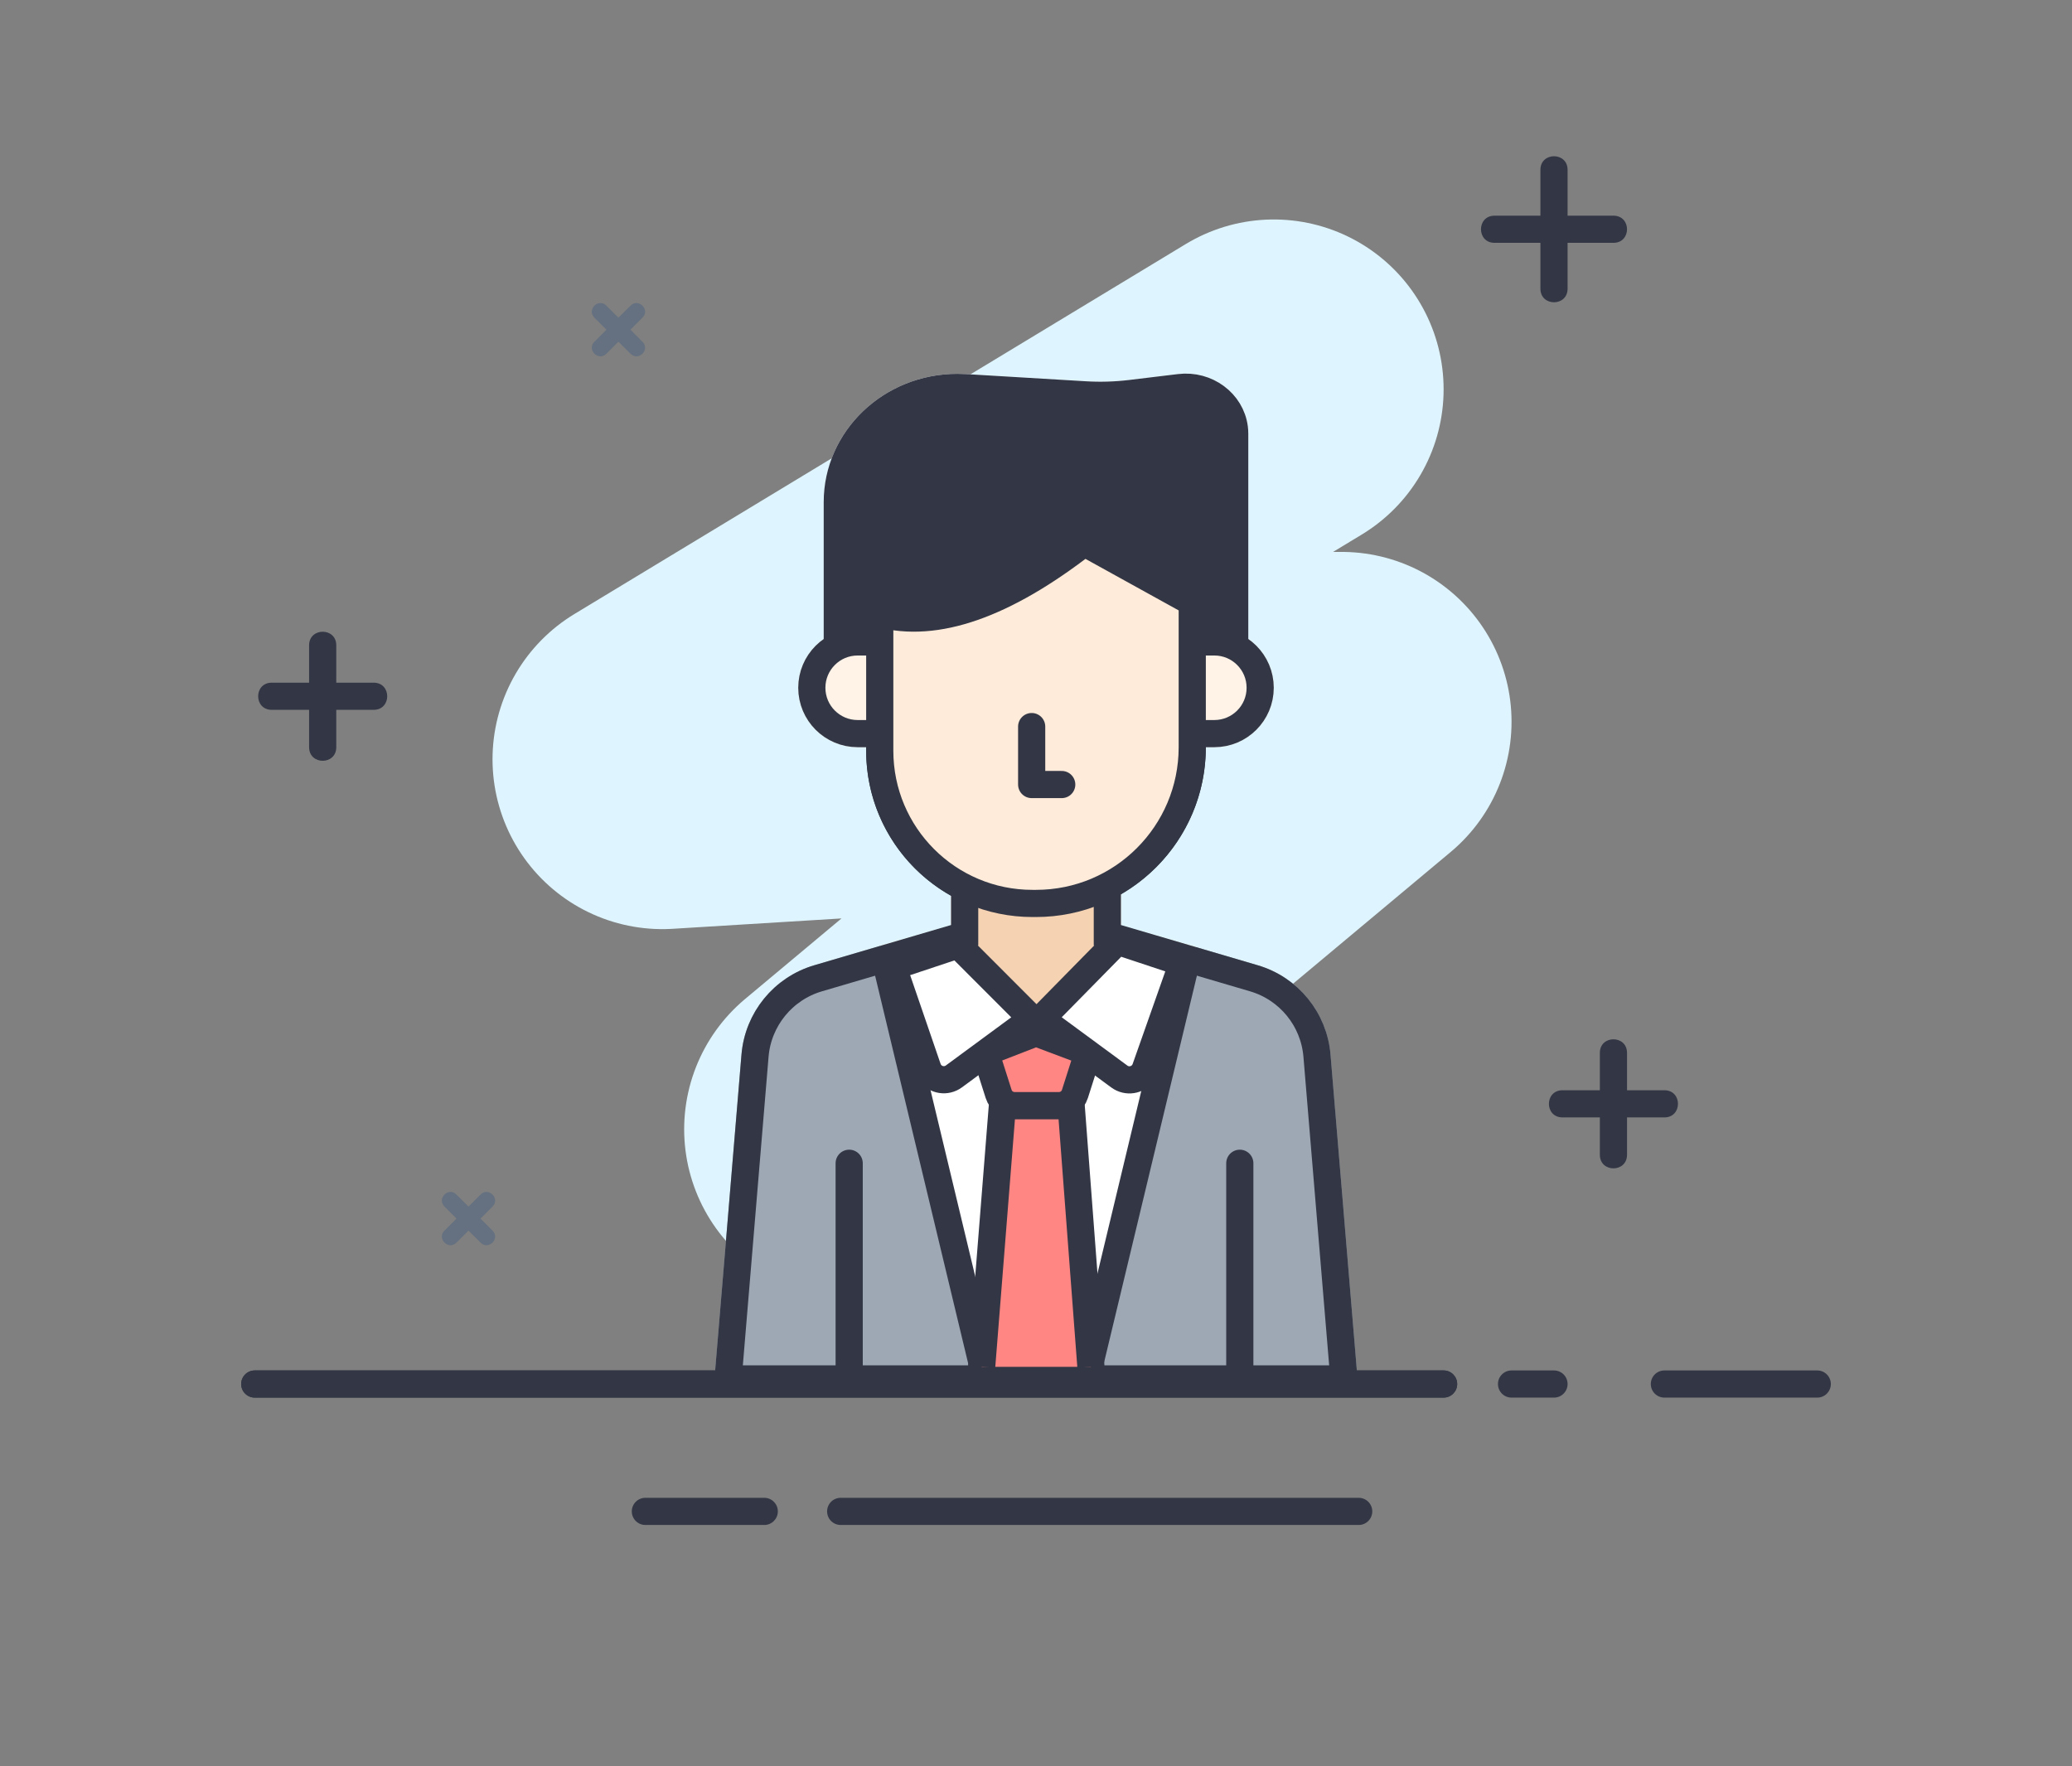 <?xml version="1.0" encoding="UTF-8"?>
<svg width="244px" height="208px" viewBox="0 0 244 208" version="1.1" xmlns="http://www.w3.org/2000/svg" xmlns:xlink="http://www.w3.org/1999/xlink">
    <rect x="0" y="0" width="244" height="208" fill="#808080" stroke="none"/>
    <!-- Generator: Sketch 55 (78076) - https://sketchapp.com -->
    <title>绑定用户、管理员、用户</title>
    <desc>Created with Sketch.</desc>
    <g id="Page-1" stroke="none" stroke-width="1" fill="none" fill-rule="evenodd">
        <g id="亮背景时使用" transform="translate(-40, -472)">
            <g id="绑定用户、管理员、用户" transform="translate(40, 472)">
                <g id="背景/彩">
                    <g id="-">
                        <g id="编组" transform="translate(28.4, 18.4)">
                            <polyline id="路径" stroke="#DEF5FF" stroke-width="40" stroke-linecap="round" stroke-linejoin="round" points="121.6 27.448 49.6 71.024 121.6 66.6 129.6 66.6 72.168 114.6"></polyline>
                            <path d="M1.6,146.2 C0.716,146.2 -5.68434189e-14,145.484 -5.68434189e-14,144.6 C-5.68434189e-14,143.716 0.716,143 1.6,143 L141.6,143 C142.484,143 143.2,143.716 143.2,144.6 C143.2,145.484 142.484,146.2 141.6,146.2 L1.6,146.2 Z M149.6,146.2 C148.716,146.2 148,145.484 148,144.6 C148,143.716 148.716,143 149.6,143 L154.6,143 C155.484,143 156.2,143.716 156.2,144.6 C156.2,145.484 155.484,146.2 154.6,146.2 L149.6,146.2 Z M167.6,146.2 C166.716,146.2 166,145.484 166,144.6 C166,143.716 166.716,143 167.6,143 L185.6,143 C186.484,143 187.2,143.716 187.2,144.6 C187.2,145.484 186.484,146.2 185.6,146.2 L167.6,146.2 Z M47.6,161.2 C46.716,161.2 46,160.484 46,159.6 C46,158.716 46.716,158 47.6,158 L61.6,158 C62.484,158 63.2,158.716 63.2,159.6 C63.2,160.484 62.484,161.2 61.6,161.2 L47.6,161.2 Z M70.6,161.2 C69.716,161.2 69,160.484 69,159.6 C69,158.716 69.716,158 70.6,158 L131.6,158 C132.484,158 133.2,158.716 133.2,159.6 C133.2,160.484 132.484,161.2 131.6,161.2 L70.6,161.2 Z M160,105.6 C160,103.467 163.2,103.467 163.2,105.6 L163.2,111.6 C163.2,112.484 162.484,113.2 161.6,113.2 L155.6,113.2 C153.467,113.2 153.467,110 155.6,110 L160,110 L160,105.6 Z M163.2,117.6 C163.2,119.733 160,119.733 160,117.6 L160,111.6 C160,110.716 160.716,110 161.6,110 L167.6,110 C169.733,110 169.733,113.2 167.6,113.2 L163.2,113.2 L163.2,117.6 Z M8,57.6 C8,55.467 11.2,55.467 11.2,57.6 L11.2,63.6 C11.2,64.484 10.484,65.2 9.6,65.2 L3.6,65.2 C1.467,65.2 1.467,62 3.6,62 L8,62 L8,57.6 Z M156.2,7 L161.6,7 C163.733,7 163.733,10.2 161.6,10.2 L156.2,10.2 L156.2,15.6 C156.2,17.733 153,17.733 153,15.6 L153,10.2 L147.6,10.2 C145.467,10.2 145.467,7 147.6,7 L153,7 L153,1.6 C153,-0.533 156.2,-0.533 156.2,1.6 L156.2,7 Z M11.2,69.6 C11.2,71.733 8,71.733 8,69.6 L8,63.6 C8,62.716 8.716,62 9.6,62 L15.6,62 C17.733,62 17.733,65.2 15.6,65.2 L11.2,65.2 L11.2,69.6 Z" id="Path-2" fill="#333745" fill-rule="nonzero"></path>
                            <path d="M28.186,122.286 C29.129,121.343 30.543,122.758 29.6,123.701 L27.479,125.822 C27.088,126.212 26.455,126.212 26.064,125.822 L23.943,123.701 C23,122.758 24.415,121.343 25.357,122.286 L26.772,123.701 L28.186,122.286 Z M25.357,127.943 C24.415,128.886 23,127.472 23.943,126.529 L26.064,124.408 C26.455,124.017 27.088,124.017 27.479,124.408 L29.6,126.529 C30.543,127.472 29.129,128.886 28.186,127.943 L26.772,126.529 L25.357,127.943 Z M45.843,17.6 C46.785,16.657 48.2,18.071 47.257,19.014 L45.136,21.136 C44.745,21.526 44.112,21.526 43.721,21.136 L41.6,19.014 C40.657,18.071 42.071,16.657 43.014,17.6 L44.428,19.014 L45.843,17.6 Z M43.014,23.257 C42.071,24.2 40.657,22.785 41.6,21.843 L43.721,19.721 C44.112,19.331 44.745,19.331 45.136,19.721 L47.257,21.843 C48.2,22.785 46.785,24.2 45.843,23.257 L44.428,21.843 L43.014,23.257 Z" id="Path复制" fill="#657180" fill-rule="nonzero"></path>
                        </g>
                    </g>
                </g>
                <g id="Group" transform="translate(84, 44)">
                    <path d="M11.89,69.68 L19.698,67.383 L33.041,118.457 L42.417,118.457 L56.88,67.553 L64.11,69.68 C68.865,71.078 72.271,75.256 72.683,80.195 L76,120 L0,120 L3.317,80.195 C3.729,75.256 7.135,71.078 11.89,69.68 Z" id="Path" fill="#9EA7B4"></path>
                    <polygon id="Path-Copy" fill="#F5D2B2" points="28 65 19.698 67.383 33.041 118.457 42.417 118.457 56.88 67.553 48 65 48 57.204 28 57.204"></polygon>
                    <polygon id="Path-Copy复制" fill="#FFFFFF" points="19.698 67.383 33.041 118.457 42.417 118.457 56.88 67.553 36.718 75.636"></polygon>
                    <path d="M17,30 L22,30 L22,44 L17,44 C13.134,44 10,40.866 10,37 L10,37 C10,33.134 13.134,30 17,30 Z" id="Path-Copy-6" fill="#FFF3E8"></path>
                    <path d="M61,30 L66,30 L66,44 L61,44 C57.134,44 54,40.866 54,37 L54,37 C54,33.134 57.134,30 61,30 Z" id="Path-Copy-5" fill="#FFF3E8" transform="translate(60, 37) scale(-1, 1) translate(-60, -37) "></path>
                    <path d="M13,33.056 L13,15.134 C13,6.791 20.046,0.027 28.737,0.027 C29.064,0.027 29.39,0.037 29.716,0.056 L43.893,0.904 C45.582,1.005 47.277,0.954 48.956,0.751 L54.716,0.056 C58.752,-0.431 62.435,2.315 62.942,6.189 C62.981,6.482 63,6.776 63,7.071 L63,33.056" id="Rectangle-8" fill="#F5F7F9"></path>
                    <path d="M56.4,26.944 L43.683,19.914 C34.279,27.211 26.244,30.07 19.6,28.273 L19.6,31.6 L17,31.6 C14.018,31.6 11.6,34.018 11.6,37 C11.6,39.982 14.018,42.4 17,42.4 L19.6,42.4 L19.6,44.415 C19.6,50.989 23.156,56.939 28.784,60.104 L29.6,60.562 L29.6,66.138 L12.341,71.215 C8.22,72.427 5.268,76.048 4.912,80.328 L1.739,118.4 L74.261,118.4 L71.088,80.328 C70.732,76.048 67.78,72.427 63.659,71.215 L46.4,66.138 L46.4,60.401 L47.199,59.939 C52.848,56.671 56.4,50.646 56.4,44 L56.4,42.4 L59,42.4 C61.982,42.4 64.4,39.982 64.4,37 C64.4,34.018 61.982,31.6 59,31.6 L56.4,31.6 L56.4,26.944 Z" id="Rectangle-7" stroke="#333745" stroke-width="3.2"></path>
                    <path d="M14.6,31.456 L61.4,31.456 L61.4,7.071 C61.4,6.846 61.385,6.621 61.356,6.397 C60.964,3.407 58.086,1.261 54.908,1.644 L49.148,2.34 C47.374,2.554 45.582,2.608 43.797,2.501 L29.62,1.653 C29.326,1.636 29.032,1.627 28.737,1.627 C20.915,1.627 14.6,7.689 14.6,15.134 L14.6,31.456 Z" id="Rectangle-8-Copy" stroke="#333745" stroke-width="3.2" fill="#333745"></path>
                    <path d="M19.6,28.273 C19.6,35.282 19.6,36.035 19.6,44.415 C19.6,54.348 27.652,62.4 37.585,62.4 L38,62.4 C48.162,62.4 56.4,54.162 56.4,44 L56.4,26.944 L43.683,19.914 C34.279,27.211 26.244,30.07 19.6,28.273 Z" id="Path-Copy-2" stroke="#333745" stroke-width="3.2" fill="#FFEBD9"></path>
                    <path d="M20,68 L32,118" id="Path-15-Copy-3" stroke="#333745" stroke-width="3.2"></path>
                    <path d="M44,68 L56,118" id="Path-15-Copy-4" stroke="#333745" stroke-width="3.2" transform="translate(50, 93) scale(-1, 1) translate(-50, -93) "></path>
                    <path d="M62,93 L62,118" id="Path-15-Copy-5" stroke="#333745" stroke-width="3.2" stroke-linecap="round" transform="translate(62, 105.5) scale(-1, 1) translate(-62, -105.5) "></path>
                    <path d="M16,93 L16,118" id="Path-15-Copy-6" stroke="#333745" stroke-width="3.2" stroke-linecap="round" transform="translate(16, 105.5) scale(-1, 1) translate(-16, -105.5) "></path>
                    <path d="M32.042,79.947 L33.599,84.832 C33.863,85.662 34.634,86.225 35.504,86.225 L40.679,86.225 C41.549,86.225 42.32,85.662 42.584,84.832 L44.141,79.947 L38,77.636 L32.042,79.947 Z" id="Path" stroke="#333745" stroke-width="3.2" fill="#FF8683"></path>
                    <polyline id="Path-Copy-4" stroke="#333745" stroke-width="3.2" fill="#FF8683" points="31.601 116.974 34.042 86.225 42.141 86.225 44.467 116.974"></polyline>
                    <path d="M28.824,67.281 L37.532,76 L28.328,82.774 C27.439,83.428 26.187,83.238 25.532,82.348 C25.412,82.185 25.317,82.004 25.251,81.812 L21.142,69.836 L28.824,67.281 Z M47.593,66.845 L55.275,69.4 L50.889,81.842 C50.823,82.028 50.731,82.203 50.614,82.362 C49.959,83.252 48.707,83.442 47.817,82.788 L38.594,76 L47.593,66.845 Z" id="Path-15-Copy" stroke="#333745" stroke-width="3.2" fill="#FFFFFF"></path>
                    <polyline id="Path-16" stroke="#333745" stroke-width="3.2" stroke-linecap="round" stroke-linejoin="round" points="37.49 41.57 37.49 48.396 41.03 48.396"></polyline>
                </g>
                <path d="M30,164.6 C29.116,164.6 28.4,163.884 28.4,163 C28.4,162.116 29.116,161.4 30,161.4 L170,161.4 C170.884,161.4 171.6,162.116 171.6,163 C171.6,163.884 170.884,164.6 170,164.6 L30,164.6 Z" id="Path" fill="#333745" fill-rule="nonzero"></path>
            </g>
        </g>
    </g>
</svg>